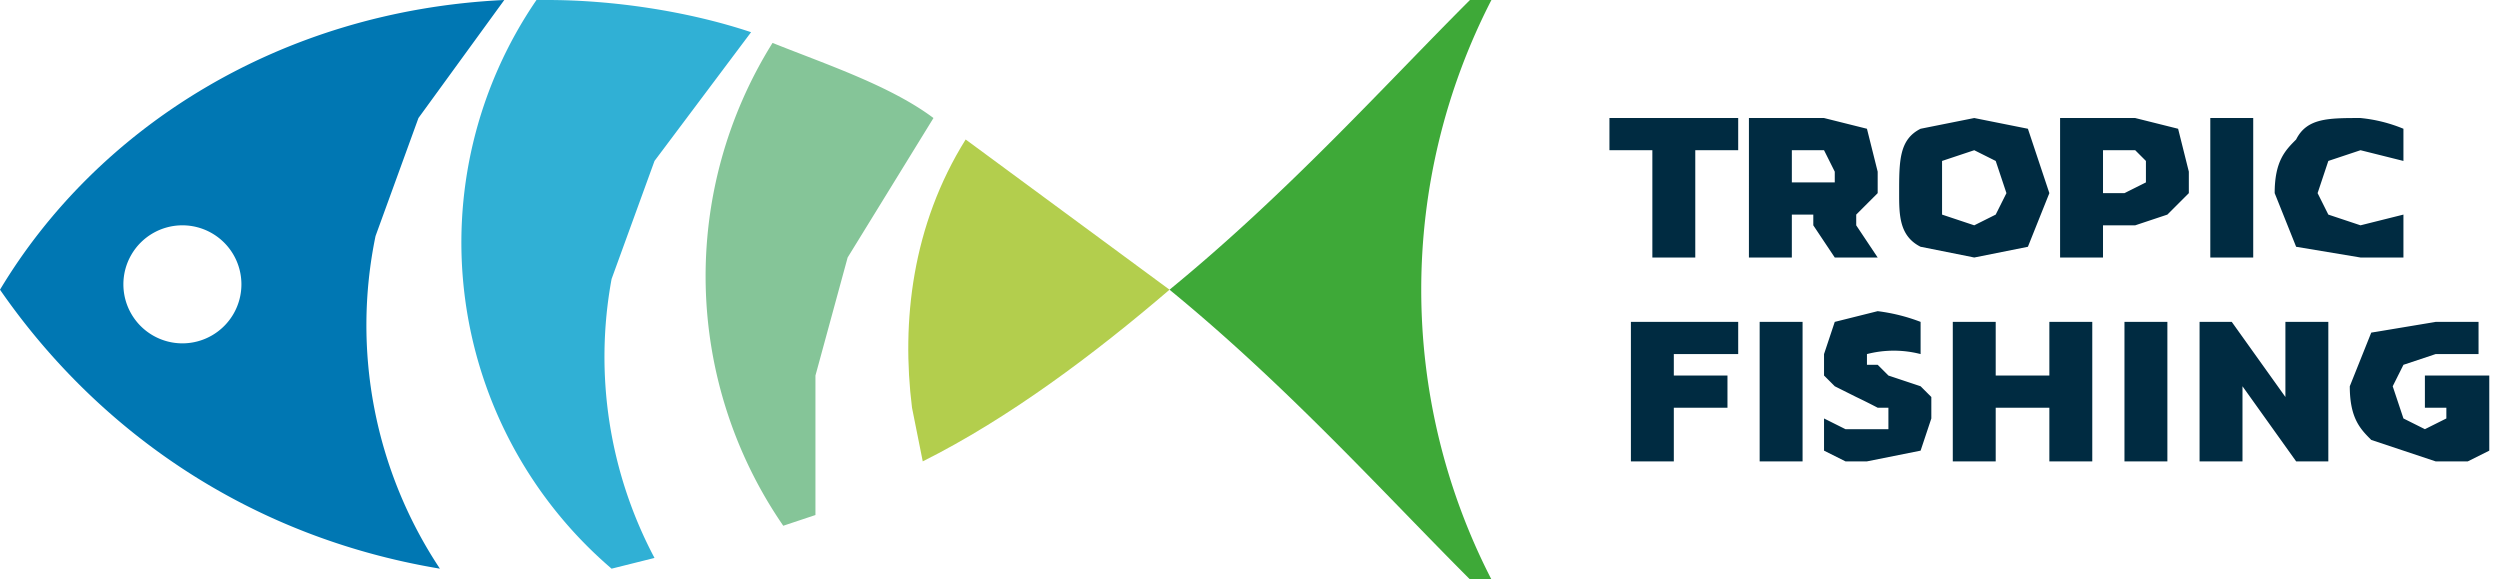 <svg width="233" height="54" xmlns="http://www.w3.org/2000/svg">
  <g fill-rule="nonzero" fill="none">
    <g fill="#002B41">
      <path d="M152 30h10v3h-6v2h5v3h-5v5h-4zM164 30h4v13h-4zM172 43l-2-1v-3l2 1h4v-1-1h-1a62 62 0 00-2-1l-2-1-1-1v-2l1-3 4-1a17 17 0 014 1v3a10 10 0 00-5 0v1h1l1 1 3 1 1 1v2l-1 3-5 1h-2zM182 30h4v5h5v-5h4v13h-4v-5h-5v5h-4zM198 30h4v13h-4zM205 30h3l5 7v-7h4v13h-3l-5-7v7h-4V30zM221 41c-1-1-2-2-2-5l2-5 6-1h4v3h-4l-3 1-1 2 1 3 2 1 2-1v-1h-2v-3h6v7l-2 1h-3l-6-2z"/>
    </g>
    <g fill="#002B41">
      <path d="M154 14h-4v-3h12v3h-4v10h-4zM163 11h7l4 1 1 4v2l-2 2v1l2 3h-4l-2-3v-1h-2v4h-4V11zm6 6h2v-1l-1-2h-3v3h2zM179 23c-2-1-2-3-2-5 0-3 0-5 2-6l5-1 5 1 2 6-2 5-5 1-5-1zm7-3l1-2-1-3-2-1-3 1v5l3 1 2-1zM192 11h7l4 1 1 4v2l-2 2-3 1h-3v3h-4V11zm6 7l2-1v-1-1l-1-1h-3v4h2zM206 11h4v13h-4zM214 23l-2-5c0-3 1-4 2-5 1-2 3-2 6-2a14 14 0 014 1v3l-4-1-3 1-1 3 1 2 3 1 4-1v4h-4l-6-1z"/>
    </g>
    <path d="M85 38l1 5c8-4 16-10 23-16L90 13c-5 8-6 17-5 25z" fill="#B3CE4D"/>
    <path d="M76 35l3-11 8-13c-4-3-10-5-15-7a41 41 0 001 45l3-1v-2-11z" fill="#85C598"/>
    <path d="M57 26l4-11 9-12c-6-2-13-3-19-3h-1a40 40 0 007 53l4-1a40 40 0 01-4-26z" fill="#30B0D5"/>
    <path d="M139 54a59 59 0 010-54h-2c-8 8-17 18-28 27 11 9 20 19 28 27h2z" fill="#3EA938"/>
    <path d="M35 22l4-11 8-11C26 1 9 12 0 27c9 13 23 23 41 26a41 41 0 01-6-31zM17 32a5 5 0 110-11 5 5 0 010 11z" fill="#0077B3"/>
  </g>
</svg>
